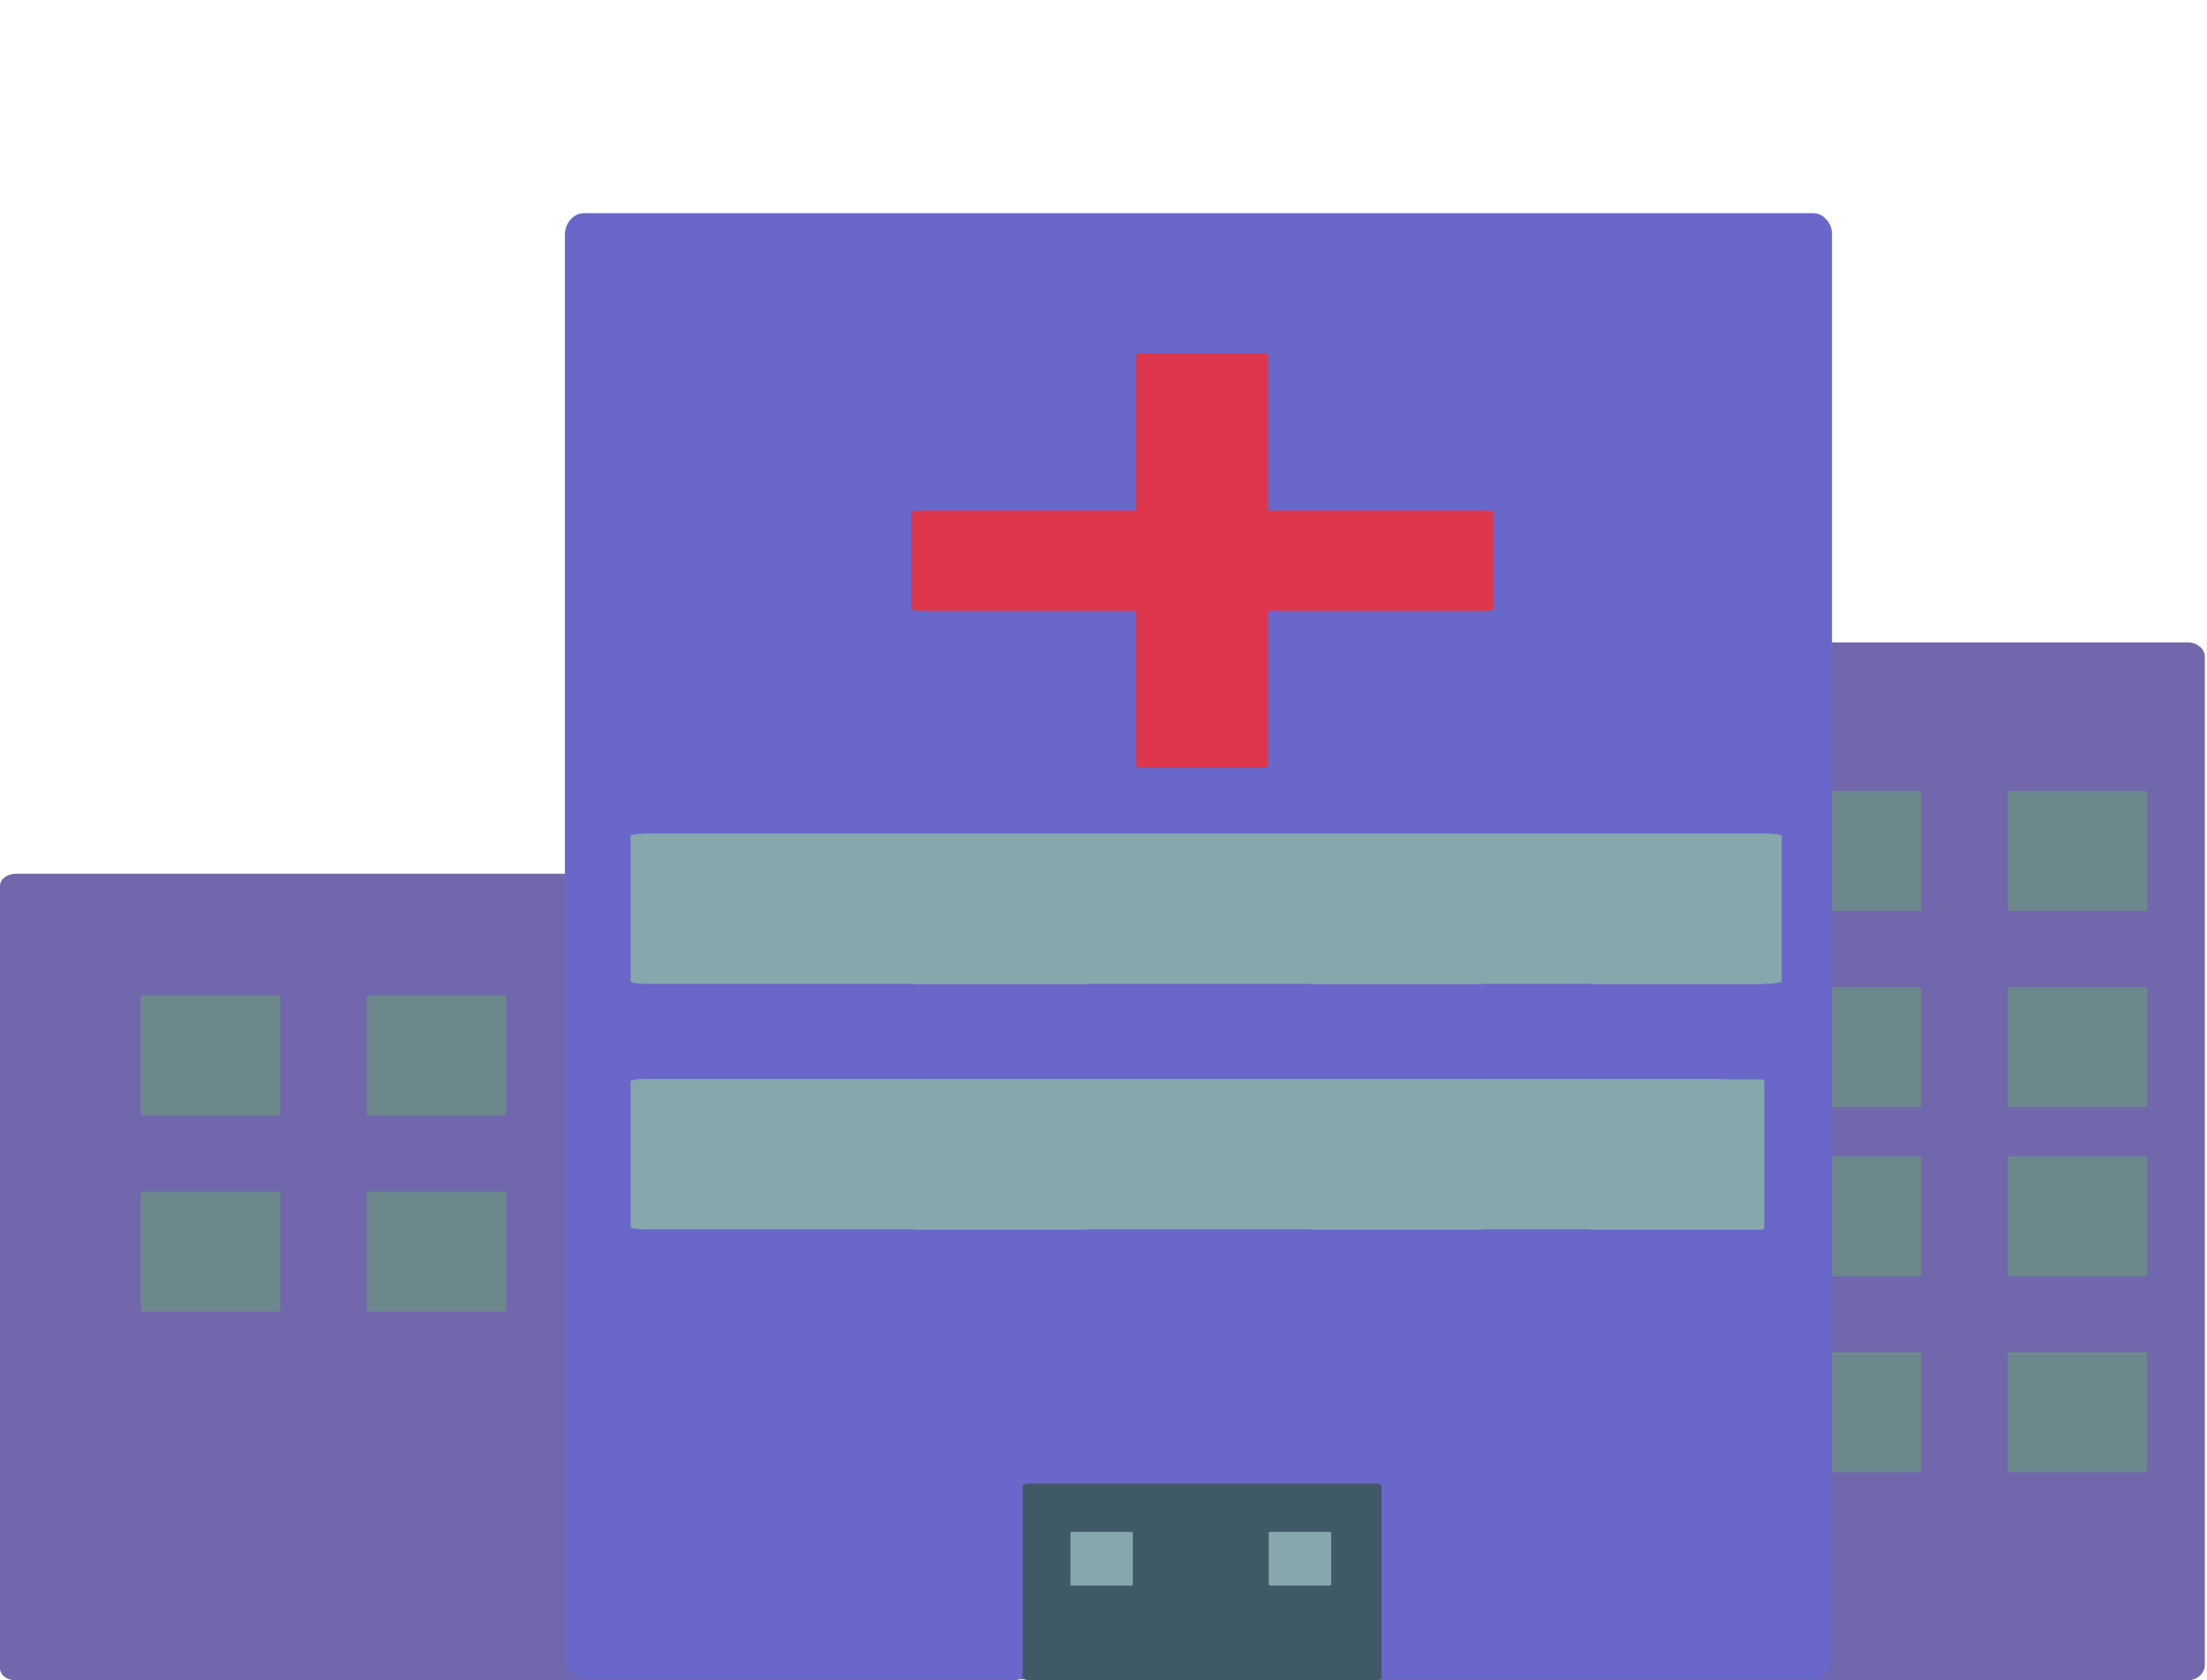 <svg width="176" height="134" viewBox="0 0 176 134" fill="none" xmlns="http://www.w3.org/2000/svg">
<g clip-path="url(#clip0)">
<path d="M87.849 52.428V132.773C87.849 133.431 88.459 133.988 89.177 133.988H174.509C175.227 133.988 175.827 133.431 175.827 132.773V83.66V52.428C175.843 52.127 175.717 51.832 175.472 51.596C175.472 51.596 175.447 51.584 175.436 51.594C175.33 51.481 175.19 51.389 175.028 51.325C174.866 51.261 174.687 51.227 174.504 51.226H89.171C88.459 51.226 87.849 51.785 87.849 52.447" fill="#7167AD"/>
<path d="M0 70.627V133.056C0 133.569 0.572 134 1.243 134H80.759C81.085 133.996 81.396 133.895 81.625 133.719C81.854 133.542 81.982 133.304 81.983 133.056V94.904V70.627C81.988 70.508 81.961 70.389 81.903 70.278C81.844 70.168 81.757 70.067 81.645 69.984L81.623 69.965L81.576 69.94C81.471 69.855 81.344 69.788 81.202 69.743C81.061 69.698 80.909 69.676 80.757 69.678H1.24C0.913 69.684 0.6 69.785 0.369 69.962C0.138 70.139 0.006 70.377 0 70.627" fill="#7167AD"/>
<path d="M11.399 88.947H22.184C22.275 88.947 22.355 88.873 22.355 88.8V82.892V79.502C22.356 79.484 22.352 79.467 22.344 79.45C22.336 79.434 22.324 79.419 22.308 79.406C22.292 79.393 22.273 79.383 22.251 79.376C22.23 79.369 22.207 79.366 22.184 79.366H11.399C11.376 79.366 11.353 79.369 11.332 79.376C11.31 79.383 11.291 79.393 11.275 79.406V79.414C11.253 79.45 11.226 79.47 11.226 79.47V88.8C11.226 88.873 11.303 88.947 11.399 88.947" fill="#6C888C"/>
<path d="M11.399 104.591H22.184C22.275 104.591 22.355 104.52 22.355 104.447V98.538V95.151C22.355 95.133 22.352 95.116 22.343 95.1C22.335 95.083 22.323 95.068 22.307 95.055C22.291 95.043 22.272 95.033 22.251 95.026C22.23 95.019 22.207 95.015 22.184 95.015H11.399C11.375 95.015 11.352 95.018 11.331 95.025C11.31 95.033 11.29 95.043 11.275 95.056V95.067C11.253 95.098 11.226 95.121 11.226 95.121V104.453C11.226 104.52 11.303 104.591 11.399 104.591" fill="#6C888C"/>
<path d="M29.411 88.947H40.205C40.29 88.947 40.37 88.873 40.37 88.8V82.892V79.502C40.37 79.42 40.29 79.366 40.205 79.366H29.411C29.366 79.367 29.322 79.381 29.29 79.406V79.414C29.268 79.45 29.246 79.47 29.246 79.47V88.8C29.246 88.873 29.315 88.947 29.411 88.947" fill="#6C888C"/>
<path d="M29.411 104.591H40.205C40.29 104.591 40.37 104.52 40.37 104.447V98.538V95.151C40.37 95.071 40.29 95.015 40.205 95.015H29.411C29.388 95.015 29.366 95.019 29.345 95.026C29.324 95.033 29.305 95.043 29.29 95.056V95.067C29.268 95.098 29.246 95.121 29.246 95.121V104.453C29.246 104.52 29.315 104.591 29.411 104.591" fill="#6C888C"/>
<path d="M142.249 72.649H153.043C153.128 72.649 153.214 72.576 153.214 72.503V66.596V63.208C153.214 63.127 153.131 63.066 153.043 63.066H142.249C142.203 63.066 142.159 63.083 142.159 63.083L142.156 63.12C142.131 63.15 142.109 63.173 142.109 63.211V72.505C142.109 72.576 142.175 72.649 142.274 72.649" fill="#6C888C"/>
<path d="M142.249 88.293H153.043C153.128 88.293 153.213 88.22 153.213 88.147V82.238V78.849C153.214 78.831 153.21 78.813 153.202 78.797C153.194 78.78 153.182 78.765 153.166 78.752C153.15 78.74 153.131 78.729 153.11 78.722C153.089 78.715 153.066 78.711 153.043 78.71H142.249C142.203 78.71 142.159 78.727 142.159 78.727L142.156 78.763C142.131 78.798 142.109 78.817 142.109 78.851V88.149C142.109 88.22 142.175 88.293 142.274 88.293" fill="#6C888C"/>
<path d="M160.27 72.649H171.061C171.143 72.649 171.231 72.576 171.231 72.503V66.596V63.208C171.231 63.127 171.152 63.066 171.061 63.066H160.27C160.27 63.066 160.176 63.083 160.146 63.11V63.118C160.146 63.118 160.102 63.171 160.102 63.208V72.503C160.108 72.576 160.176 72.649 160.27 72.649Z" fill="#6C888C"/>
<path d="M160.27 88.293H171.061C171.143 88.293 171.231 88.22 171.231 88.147V82.238V78.849C171.231 78.767 171.152 78.71 171.061 78.71H160.27C160.27 78.71 160.176 78.727 160.146 78.754V78.763C160.146 78.763 160.102 78.817 160.102 78.851V88.149C160.108 88.22 160.176 88.293 160.27 88.293Z" fill="#6C888C"/>
<path d="M142.249 101.779H153.043C153.128 101.779 153.213 101.708 153.213 101.635V95.728V92.339C153.214 92.321 153.21 92.304 153.202 92.287C153.194 92.271 153.182 92.256 153.166 92.243C153.15 92.231 153.131 92.221 153.11 92.214C153.089 92.207 153.066 92.203 153.043 92.203H142.249C142.226 92.203 142.204 92.207 142.183 92.214C142.163 92.222 142.145 92.233 142.131 92.247V92.255C142.106 92.288 142.084 92.311 142.084 92.341V101.639C142.084 101.708 142.15 101.779 142.249 101.779Z" fill="#6C888C"/>
<path d="M142.249 117.418H153.043C153.128 117.418 153.213 117.344 153.213 117.275V111.367V107.977C153.214 107.959 153.21 107.942 153.202 107.926C153.194 107.91 153.181 107.895 153.166 107.882C153.15 107.87 153.131 107.86 153.11 107.853C153.088 107.846 153.066 107.843 153.043 107.843H142.249C142.227 107.843 142.205 107.847 142.185 107.854C142.164 107.86 142.146 107.87 142.131 107.883V107.891C142.106 107.927 142.084 107.945 142.084 107.981V117.277C142.084 117.344 142.15 117.418 142.249 117.418" fill="#6C888C"/>
<path d="M160.27 101.779H171.061C171.143 101.779 171.231 101.708 171.231 101.635V95.728V92.339C171.233 92.321 171.229 92.304 171.221 92.287C171.213 92.271 171.2 92.256 171.185 92.243C171.169 92.23 171.149 92.22 171.128 92.213C171.107 92.206 171.084 92.203 171.061 92.203H160.27C160.27 92.203 160.176 92.219 160.146 92.247V92.255C160.124 92.288 160.102 92.311 160.102 92.341V101.639C160.108 101.708 160.176 101.779 160.27 101.779Z" fill="#6C888C"/>
<path d="M160.27 117.418H171.061C171.143 117.418 171.231 117.344 171.231 117.275V111.367V107.977C171.232 107.959 171.228 107.942 171.22 107.926C171.212 107.91 171.199 107.895 171.183 107.882C171.168 107.87 171.149 107.86 171.127 107.853C171.106 107.846 171.084 107.843 171.061 107.843H160.27C160.27 107.843 160.176 107.86 160.146 107.883V107.891C160.124 107.927 160.102 107.945 160.102 107.981V117.277C160.108 117.344 160.176 117.418 160.27 117.418" fill="#6C888C"/>
<path d="M45.048 18.718V132.199C45.048 133.144 45.743 133.916 46.566 133.916H144.573C145.398 133.916 146.094 133.144 146.094 132.199V62.833V18.718C146.115 18.304 145.974 17.895 145.687 17.543L145.643 17.51C145.643 17.481 145.618 17.476 145.588 17.462C145.486 17.324 145.339 17.209 145.161 17.128C144.983 17.047 144.78 17.002 144.573 16.999H46.569C45.743 16.999 45.048 17.782 45.048 18.718Z" fill="#6967C9"/>
<path d="M81.966 133.977H109.758C109.97 133.977 110.171 133.868 110.171 133.732V124.076V118.536C110.171 118.406 109.97 118.31 109.758 118.31H81.966C81.864 118.309 81.763 118.332 81.678 118.374L81.672 118.383H81.661C81.606 118.431 81.546 118.481 81.546 118.536V133.734C81.546 133.87 81.749 133.977 81.966 133.977" fill="#405967"/>
<path d="M85.442 126.442H90.269C90.269 126.442 90.338 126.406 90.338 126.377V123.734V122.218C90.338 122.174 90.302 122.156 90.302 122.156H85.437L85.379 122.172V122.181L85.363 122.206V126.381C85.368 126.408 85.401 126.442 85.442 126.442" fill="#86A7AC"/>
<path d="M51.631 78.459H140.668C141.378 78.459 142.084 78.361 142.084 78.275V70.89V66.646C142.084 66.55 141.378 66.468 140.668 66.468H51.629C51.276 66.468 50.853 66.493 50.639 66.525V66.533C50.468 66.577 50.286 66.607 50.286 66.646V78.275C50.286 78.359 50.856 78.457 51.631 78.457" fill="#86A7AC"/>
<path d="M51.571 98.031H136.917C137.605 98.031 138.278 97.931 138.278 97.845V90.463V86.216C138.278 86.122 137.605 86.04 136.917 86.04H51.579C51.235 86.04 50.831 86.043 50.625 86.095V86.112C50.452 86.147 50.286 86.177 50.286 86.216V97.856C50.286 97.939 50.828 98.04 51.576 98.04" fill="#86A7AC"/>
<path d="M73.032 78.493H86.54C86.647 78.493 86.754 78.392 86.754 78.302V70.922V66.675C86.754 66.579 86.647 66.498 86.54 66.498H73.023C72.994 66.498 72.965 66.504 72.938 66.514C72.911 66.523 72.886 66.537 72.867 66.554V66.562C72.867 66.604 72.812 66.636 72.812 66.675V78.304C72.812 78.392 72.903 78.493 73.021 78.493" fill="#86A7AC"/>
<path d="M73.032 98.067H86.54C86.647 98.067 86.754 97.967 86.754 97.877V90.498V86.252C86.754 86.156 86.647 86.074 86.54 86.074H73.023C72.994 86.075 72.965 86.081 72.938 86.09C72.911 86.1 72.886 86.114 72.867 86.131V86.148C72.867 86.183 72.812 86.213 72.812 86.254V97.889C72.812 97.973 72.903 98.074 73.021 98.074" fill="#86A7AC"/>
<path d="M126.968 78.493H140.484C140.594 78.493 140.701 78.392 140.701 78.302V70.922V66.675C140.701 66.579 140.594 66.498 140.484 66.498H126.99C126.961 66.499 126.932 66.504 126.906 66.514C126.88 66.524 126.857 66.537 126.838 66.554V66.562C126.836 66.604 126.781 66.636 126.781 66.675V78.304C126.781 78.392 126.871 78.493 126.99 78.493" fill="#86A7AC"/>
<path d="M126.968 98.067H140.484C140.594 98.067 140.701 97.967 140.701 97.877V90.498V86.252C140.701 86.156 140.594 86.074 140.484 86.074H126.99C126.961 86.075 126.932 86.081 126.906 86.091C126.88 86.1 126.857 86.114 126.838 86.131V86.148C126.838 86.148 126.781 86.213 126.781 86.254V97.889C126.781 97.973 126.871 98.074 126.99 98.074" fill="#86A7AC"/>
<path d="M104.61 78.493H118.11C118.217 78.493 118.319 78.392 118.319 78.302V70.922V66.675C118.319 66.579 118.217 66.498 118.11 66.498H104.621C104.559 66.5 104.5 66.52 104.456 66.554V66.562C104.434 66.604 104.398 66.636 104.398 66.675V78.304C104.398 78.392 104.497 78.493 104.621 78.493" fill="#86A7AC"/>
<path d="M104.61 98.067H118.11C118.217 98.067 118.319 97.967 118.319 97.877V90.498V86.252C118.319 86.156 118.217 86.074 118.11 86.074H104.621C104.559 86.077 104.5 86.097 104.456 86.131V86.148C104.456 86.148 104.398 86.213 104.398 86.254V97.889C104.398 97.973 104.497 98.074 104.621 98.074" fill="#86A7AC"/>
<path d="M101.255 126.442H106.087C106.087 126.442 106.158 126.406 106.158 126.377V123.734V122.218C106.158 122.174 106.12 122.156 106.12 122.156H101.252L101.2 122.172V122.181C101.189 122.189 101.178 122.206 101.178 122.206V126.381C101.184 126.408 101.219 126.442 101.255 126.442" fill="#86A7AC"/>
<path d="M73.326 48.703H118.385C118.742 48.703 119.081 48.654 119.081 48.587V43.65V40.822C119.081 40.757 118.742 40.709 118.385 40.709H73.329C73.177 40.705 73.026 40.715 72.878 40.738L72.861 40.742H72.845C72.737 40.761 72.652 40.794 72.652 40.794V48.59C72.652 48.652 72.971 48.703 73.332 48.703" fill="#DE374B"/>
<path d="M90.599 40.998V60.932C90.599 61.087 90.665 61.234 90.755 61.234H100.961C101.046 61.234 101.12 61.087 101.12 60.932V48.747V40.998C101.126 40.93 101.108 40.862 101.068 40.801V40.797V40.78C101.021 40.74 100.991 40.707 100.991 40.707H90.75C90.67 40.707 90.599 40.839 90.599 40.998Z" fill="#DE374B"/>
<path d="M90.599 28.469V48.399C90.599 48.554 90.665 48.701 90.755 48.701H100.961C101.046 48.701 101.12 48.554 101.12 48.399V36.218V28.469C101.125 28.399 101.107 28.331 101.068 28.268V28.253C101.04 28.229 101.015 28.203 100.991 28.176H90.75C90.67 28.176 90.599 28.305 90.599 28.469" fill="#DE374B"/>
</g>
<defs>
<clipPath id="clip0">
<rect width="176" height="134" fill="white"/>
</clipPath>
</defs>
</svg>
